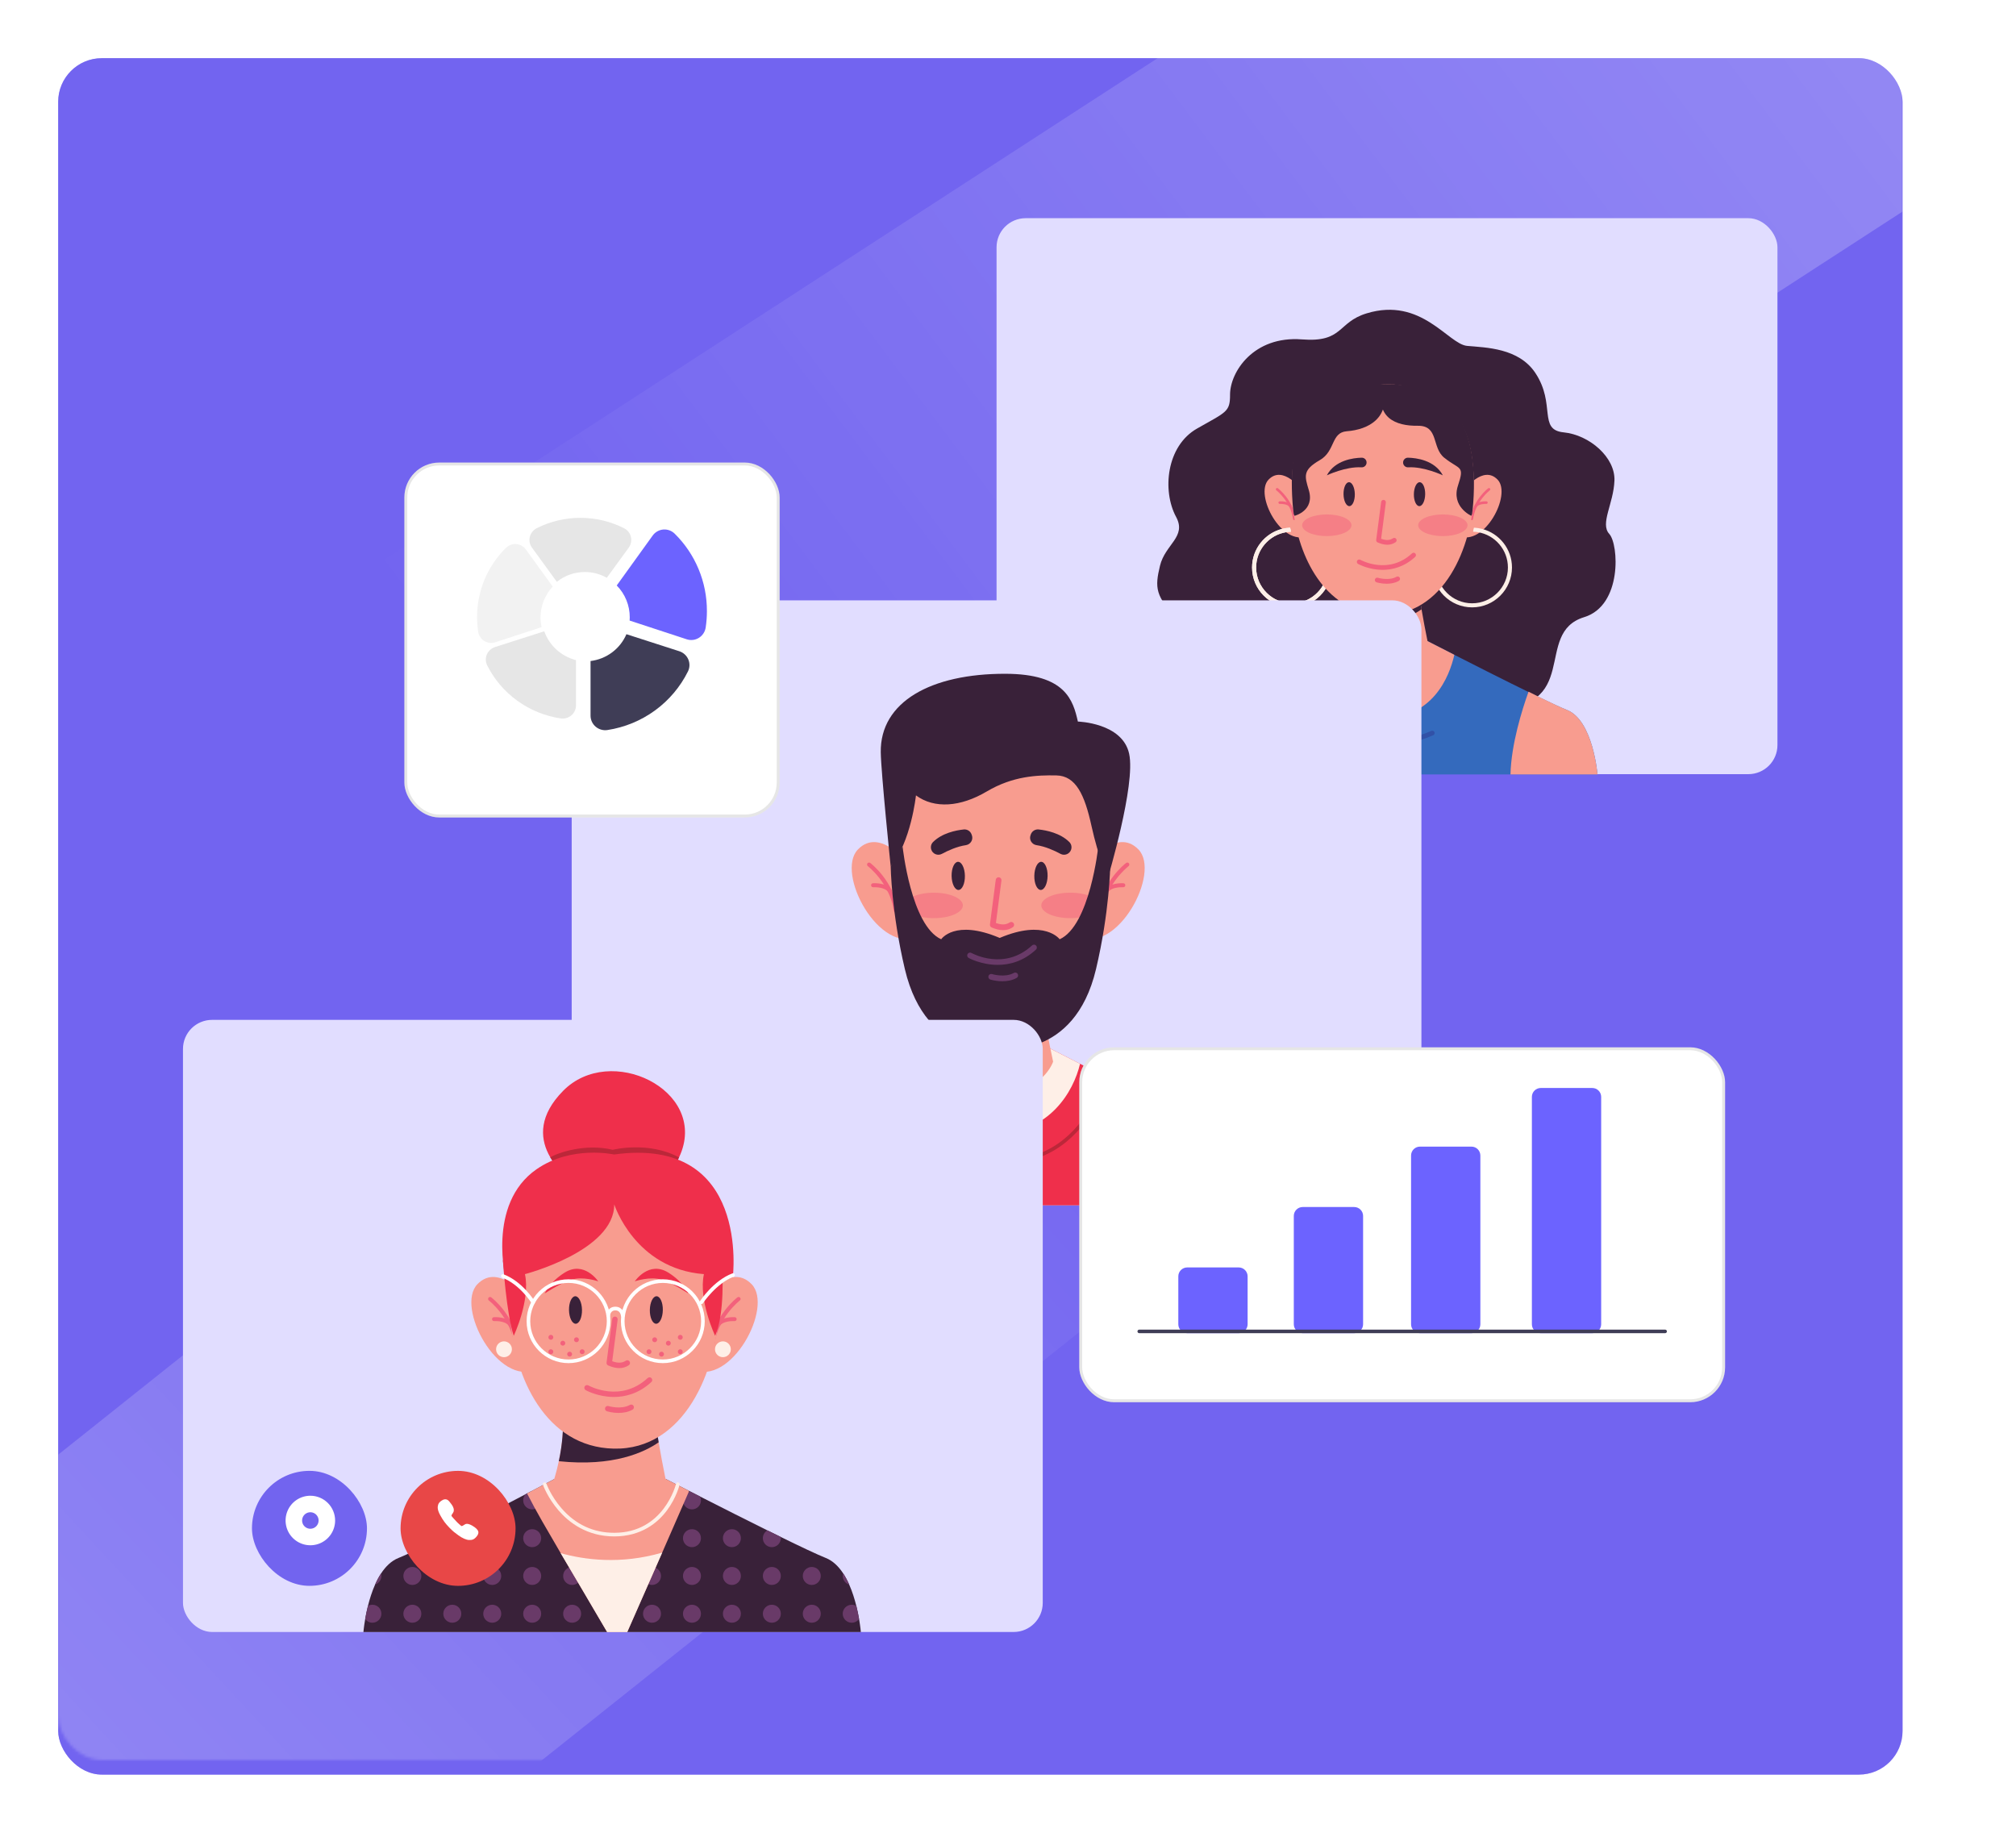 <svg width="693" height="630" viewBox="0 0 693 630" fill="none" xmlns="http://www.w3.org/2000/svg">
<g opacity="0.6" filter="url(#filter0_d_2_105)">
<rect x="20" y="15" width="634" height="590" rx="15" fill="#5746EC"/>
</g>
<g opacity="0.6" filter="url(#filter1_d_2_105)">
<rect x="20" y="15" width="634" height="590" rx="15" fill="#5746EC"/>
</g>
<mask id="mask0_2_105" style="mask-type:alpha" maskUnits="userSpaceOnUse" x="20" y="15" width="634" height="590">
<rect opacity="0.6" x="20" y="15" width="634" height="590" rx="15" fill="#5746EC"/>
</mask>
<g mask="url(#mask0_2_105)">
<rect width="187.236" height="807.416" rx="15" transform="matrix(-0.716 -0.698 0.782 -0.623 -10.875 762.125)" fill="url(#paint0_linear_2_105)"/>
<rect width="184.876" height="817.216" rx="15" transform="matrix(0.642 0.767 -0.839 0.544 636.516 -134.701)" fill="url(#paint1_linear_2_105)"/>
</g>
<rect x="342.565" y="75" width="268.435" height="191.108" rx="10" fill="#E1DDFF"/>
<path d="M442.385 245.766C442.385 245.766 416.389 250.992 415.292 229.102C414.816 219.628 413.539 221.109 405.254 213.121C396.969 205.132 396.969 201.877 398.745 194.48C400.52 187.084 407.98 184.542 404.293 177.706C399.437 168.703 400.926 153.315 411.479 147.316C421.681 141.516 422.83 141.594 422.83 135.647C422.83 127.881 430.895 115.365 447.532 116.665C461.843 117.783 459.62 110.82 469.763 107.718C488.653 101.94 497.809 118.303 504.317 118.895C510.827 119.486 522.09 119.596 527.807 128.247C534.897 138.976 528.633 147.732 537.51 148.619C546.386 149.508 555.262 157.2 554.966 165.189C554.67 173.177 549.936 179.982 553.191 183.533C556.445 187.084 557.706 208.111 544.574 212.135C526.626 217.635 544.574 244.205 511.565 243.712C481.897 243.27 442.385 245.766 442.385 245.766" fill="#392139"/>
<path d="M549.142 266.204H400.334C400.334 266.204 401.83 247.638 410.814 244.048C412.672 243.304 415.762 241.854 419.496 240.024C420.012 239.769 420.544 239.51 421.083 239.241L421.094 239.235C422.047 238.764 423.033 238.271 424.045 237.762C431.283 234.133 439.795 229.715 446.423 226.244C447.197 225.839 447.943 225.448 448.658 225.074C453.912 222.312 457.523 220.392 457.523 220.392L458.659 220.646C469.24 223.017 480.219 222.929 490.756 220.392C490.756 220.392 494.501 222.321 499.936 225.09L500.142 225.196C503.424 226.87 507.305 228.84 511.343 230.872C522.197 236.337 534.173 242.251 538.664 244.048C547.648 247.638 549.142 266.204 549.142 266.204" fill="#346ABD"/>
<path d="M476.21 256.295C472.517 256.295 469.31 255.762 466.743 255.097C460.342 253.436 456.526 250.68 456.368 250.563C456.004 250.298 455.926 249.79 456.191 249.426C456.457 249.064 456.965 248.985 457.327 249.251C457.386 249.293 461.118 251.969 467.222 253.539C472.853 254.988 481.727 255.765 492.015 251.239C492.426 251.058 492.907 251.244 493.087 251.656C493.268 252.067 493.082 252.548 492.672 252.728C486.602 255.397 480.999 256.295 476.21 256.295" fill="#3151A7"/>
<path d="M499.935 225.088C498.18 232.719 492.519 246.974 474.738 246.974C455.803 246.974 450.206 231.769 448.657 225.072C453.911 222.31 457.522 220.391 457.522 220.391L458.659 220.644C469.239 223.015 480.218 222.928 490.755 220.391C490.755 220.391 494.5 222.319 499.935 225.088Z" fill="#F89C8F"/>
<path d="M430.249 266.204H400.334C400.334 266.204 401.83 247.638 410.814 244.048C412.672 243.304 415.762 241.854 419.496 240.024C420.012 239.769 420.544 239.51 421.083 239.241L421.094 239.235C422.047 238.764 423.033 238.271 424.045 237.762C426.281 244.003 429.99 255.811 430.249 266.204Z" fill="#F89C8F"/>
<path d="M519.227 266.204H549.141C549.141 266.204 547.646 247.638 538.662 244.048C536.803 243.304 533.713 241.854 529.98 240.024C529.463 239.769 528.931 239.51 528.392 239.241L528.381 239.235C527.428 238.764 526.442 238.271 525.431 237.762C523.195 244.003 519.487 255.811 519.227 266.204Z" fill="#F89C8F"/>
<path d="M491.515 224.18C491.515 224.18 488.596 233.354 475.186 233.354C459.546 233.354 455.864 225.015 455.864 225.015C457.223 221.411 458.156 218.076 458.785 215.095H458.79C459.95 209.633 460.112 205.342 460.041 202.711L487.52 201.622C487.775 203.948 488.187 206.688 488.653 209.444C489.896 216.762 491.515 224.18 491.515 224.18" fill="#F89C8F"/>
<path d="M488.654 209.444C484.398 212.405 475.091 216.813 458.791 215.095C459.951 209.633 460.113 205.342 460.043 202.711L487.521 201.622C487.776 203.948 488.188 206.688 488.654 209.444" fill="#392139"/>
<path d="M503.346 168.438C503.346 168.438 509.784 159.677 514.791 164.863C519.797 170.048 510.141 188.109 501.379 184.175L503.346 168.438" fill="#F89C8F"/>
<path d="M500.686 183.999C496.579 185.995 493.74 190.208 493.74 195.071C493.74 201.855 499.259 207.378 506.044 207.378C512.828 207.378 518.347 201.855 518.347 195.071C518.347 188.978 513.895 183.909 508.075 182.939C507.521 182.845 506.957 182.792 506.385 182.775C506.424 182.295 506.527 181.836 506.678 181.386C507.628 181.429 508.553 181.571 509.441 181.801C515.36 183.315 519.744 188.688 519.744 195.071C519.744 202.627 513.599 208.775 506.044 208.775C498.488 208.775 492.342 202.627 492.342 195.071C492.342 189.34 495.88 184.419 500.888 182.379L500.686 183.999Z" fill="#FEEFE7"/>
<path d="M505.936 178.795L505.874 178.79C505.631 178.757 505.461 178.532 505.495 178.289C506.391 171.84 511.36 168.002 511.571 167.841C511.767 167.693 512.045 167.731 512.194 167.927C512.342 168.122 512.304 168.401 512.109 168.549C512.06 168.586 507.221 172.336 506.375 178.411C506.344 178.634 506.154 178.795 505.936 178.795" fill="#F3617C"/>
<path d="M507.285 174.422L507.036 174.345C506.832 174.208 506.778 173.931 506.916 173.728C507.978 172.159 510.852 172.321 510.975 172.327C511.22 172.343 511.406 172.554 511.39 172.799C511.376 173.044 511.161 173.232 510.92 173.216C510.228 173.175 508.298 173.274 507.653 174.227C507.567 174.352 507.427 174.422 507.285 174.422" fill="#F3617C"/>
<path d="M447.512 168.438C447.512 168.438 441.075 159.677 436.068 164.863C431.061 170.048 440.717 188.109 449.479 184.175L447.512 168.438Z" fill="#F89C8F"/>
<path d="M449.256 182.379C454.264 184.419 457.801 189.34 457.801 195.071C457.801 202.627 451.656 208.775 444.1 208.775C436.543 208.775 430.399 202.627 430.399 195.071C430.399 188.688 434.783 183.315 440.702 181.801C441.591 181.571 442.515 181.429 443.465 181.386C443.617 181.836 443.72 182.295 443.759 182.775C443.188 182.792 442.622 182.845 442.068 182.939C436.248 183.909 431.797 188.978 431.797 195.071C431.797 201.855 437.315 207.378 444.1 207.378C450.885 207.378 456.405 201.855 456.405 195.071C456.405 190.208 453.565 185.995 449.458 183.999L449.256 182.379" fill="#FEEFE7"/>
<path d="M449.256 182.379C454.264 184.419 457.801 189.34 457.801 195.071C457.801 202.627 451.656 208.775 444.1 208.775C436.543 208.775 430.399 202.627 430.399 195.071C430.399 188.688 434.783 183.315 440.702 181.801C441.591 181.571 442.515 181.429 443.465 181.386C443.617 181.836 443.72 182.295 443.759 182.775C443.188 182.792 442.622 182.845 442.068 182.939C436.248 183.909 431.797 188.978 431.797 195.071C431.797 201.855 437.315 207.378 444.1 207.378C450.885 207.378 456.405 201.855 456.405 195.071C456.405 190.208 453.565 185.995 449.458 183.999L449.256 182.379" fill="#FEEFE7"/>
<path d="M444.924 178.795L444.986 178.79C445.228 178.757 445.399 178.532 445.364 178.289C444.468 171.84 439.5 168.002 439.288 167.841C439.092 167.693 438.814 167.731 438.666 167.927C438.517 168.122 438.555 168.401 438.75 168.549C438.799 168.586 443.64 172.336 444.484 178.411C444.515 178.634 444.706 178.795 444.924 178.795" fill="#F3617C"/>
<path d="M443.576 174.422L443.824 174.345C444.028 174.208 444.082 173.931 443.944 173.728C442.884 172.159 440.008 172.321 439.886 172.327C439.641 172.343 439.455 172.554 439.47 172.799C439.485 173.044 439.699 173.232 439.94 173.216C440.632 173.175 442.563 173.274 443.207 174.227C443.294 174.352 443.434 174.422 443.576 174.422" fill="#F3617C"/>
<path d="M506.609 169.865C506.145 187.696 496.463 211.836 475.184 211.334C456.354 210.893 447.003 193.025 444.726 176.724C444.537 175.35 444.394 173.984 444.302 172.642C442.488 146.364 452.939 132.914 475.381 132.18C476.641 132.137 477.941 132.137 479.279 132.176C480.436 132.21 486.054 133.132 487.128 133.484C502.644 138.57 507.095 151.111 506.609 169.865Z" fill="#F89C8F"/>
<path d="M456.093 184.277C451.411 184.277 447.615 182.61 447.615 180.553C447.615 178.498 451.411 176.831 456.093 176.831C460.776 176.831 464.571 178.498 464.571 180.553C464.571 182.61 460.776 184.277 456.093 184.277Z" fill="#F57F86"/>
<path d="M495.983 184.277C491.301 184.277 487.505 182.61 487.505 180.553C487.505 178.498 491.301 176.831 495.983 176.831C500.667 176.831 504.463 178.498 504.463 180.553C504.463 182.61 500.667 184.277 495.983 184.277Z" fill="#F57F86"/>
<path d="M462.969 148.237C457.452 148.656 459.111 155.046 453.679 158.17C447.718 161.601 448.454 163.654 449.898 168.461C452.043 175.603 444.992 177.301 444.992 177.301C444.902 177.115 444.813 176.922 444.726 176.726C444.537 175.351 444.394 173.985 444.301 172.643C442.488 146.365 450.885 131.052 475.381 132.181C478.419 143.687 470.348 147.677 462.969 148.237" fill="#392139"/>
<path d="M487.331 146.351C494.664 146.235 492.102 153.826 496.434 157.319C501.787 161.637 503.543 159.801 501.192 166.876C498.759 174.192 505.752 177.301 505.752 177.301C505.842 177.115 505.931 176.922 506.017 176.726C506.207 175.351 506.35 173.985 506.443 172.643C508.256 146.365 499.368 131.121 475.362 132.181C472.325 143.687 479.928 146.468 487.331 146.351" fill="#392139"/>
<path d="M468.073 157.33C465.195 157.396 458.922 158.164 456.099 163.39C456.099 163.39 462.582 160.309 468.008 160.639C469.045 160.702 469.883 159.805 469.749 158.776C469.641 157.936 468.919 157.31 468.073 157.33" fill="#392139"/>
<path d="M484.003 157.33C486.88 157.396 493.155 158.164 495.977 163.39C495.977 163.39 489.494 160.309 484.068 160.639C483.031 160.702 482.194 159.805 482.326 158.776C482.434 157.936 483.157 157.31 484.003 157.33" fill="#392139"/>
<path d="M476.884 187.247C475.875 187.247 474.77 186.982 473.553 186.455C473.22 186.31 473.022 185.963 473.07 185.603L474.772 172.54C474.828 172.094 475.234 171.781 475.682 171.838C476.129 171.895 476.442 172.304 476.385 172.749L474.764 185.19C476.45 185.811 477.751 185.758 478.826 185.034C479.198 184.783 479.704 184.881 479.955 185.253C480.206 185.626 480.108 186.132 479.735 186.383C478.881 186.959 477.936 187.247 476.884 187.247" fill="#F3617C"/>
<path d="M475.269 195.881C474.553 195.881 473.88 195.837 473.258 195.766C469.54 195.338 466.942 193.905 466.832 193.844C466.441 193.625 466.3 193.129 466.519 192.737C466.737 192.345 467.232 192.204 467.625 192.422C468.017 192.64 477.32 197.665 485.375 190.215C485.704 189.909 486.219 189.93 486.524 190.26C486.829 190.589 486.81 191.104 486.48 191.409C482.649 194.953 478.531 195.881 475.269 195.881Z" fill="#F3617C"/>
<path d="M476.688 200.654C474.795 200.654 473.279 200.192 473.172 200.159C472.743 200.025 472.505 199.569 472.639 199.14C472.772 198.711 473.228 198.473 473.656 198.606C473.702 198.619 477.425 199.742 480.047 198.259C480.437 198.037 480.933 198.175 481.154 198.567C481.375 198.957 481.238 199.454 480.847 199.675C479.514 200.429 478.01 200.654 476.688 200.654" fill="#F3617C"/>
<path d="M465.72 169.831C465.76 172.103 464.923 173.959 463.85 173.977C462.777 173.996 461.876 172.17 461.836 169.899C461.797 167.628 462.634 165.771 463.706 165.753C464.78 165.734 465.681 167.561 465.72 169.831Z" fill="#392139"/>
<path d="M486.019 169.831C485.979 172.103 486.817 173.959 487.888 173.977C488.962 173.996 489.863 172.17 489.904 169.899C489.943 167.628 489.104 165.771 488.033 165.753C486.96 165.734 486.059 167.561 486.019 169.831" fill="#392139"/>
<g filter="url(#filter2_d_2_105)">
<rect x="410.499" y="213.082" width="35.902" height="35.902" rx="17.951" fill="#E84747"/>
</g>
<path d="M434.221 233.899C433.695 233.358 432.197 232.344 431.215 232.344C430.988 232.344 430.79 232.394 430.627 232.499C430.147 232.806 429.765 233.044 429.581 233.044C429.48 233.044 429.371 232.954 429.133 232.748L429.094 232.712C428.433 232.138 428.293 231.99 428.036 231.723L427.971 231.655C427.924 231.608 427.885 231.564 427.845 231.525C427.621 231.294 427.459 231.128 426.885 230.478L426.86 230.449C426.586 230.139 426.405 229.937 426.394 229.789C426.384 229.644 426.51 229.41 426.831 228.973C427.221 228.446 427.235 227.797 426.878 227.042C426.593 226.447 426.127 225.877 425.716 225.375L425.68 225.332C425.326 224.898 424.915 224.682 424.457 224.682C423.948 224.682 423.526 224.956 423.302 225.101C423.284 225.111 423.266 225.126 423.248 225.137C422.746 225.454 422.382 225.891 422.245 226.335C422.039 227.003 421.902 227.869 422.887 229.67C423.739 231.229 424.511 232.275 425.738 233.535C426.892 234.719 427.405 235.101 428.552 235.931C429.83 236.855 431.057 237.386 431.916 237.386C432.713 237.386 433.341 237.386 434.236 236.307C435.174 235.173 434.784 234.48 434.221 233.899Z" fill="white"/>
<g filter="url(#filter3_d_2_105)">
<rect x="364.104" y="213.083" width="35.902" height="35.902" rx="17.951" fill="#7264EF"/>
</g>
<path d="M382.332 228.733C381.822 228.733 381.323 228.885 380.9 229.168C380.476 229.451 380.145 229.854 379.95 230.325C379.755 230.796 379.704 231.314 379.804 231.814C379.903 232.314 380.149 232.773 380.509 233.134C380.869 233.494 381.329 233.74 381.829 233.839C382.329 233.938 382.847 233.887 383.318 233.692C383.789 233.497 384.192 233.167 384.475 232.743C384.758 232.319 384.909 231.821 384.909 231.311C384.911 230.972 384.845 230.636 384.716 230.323C384.587 230.009 384.397 229.725 384.158 229.485C383.918 229.245 383.633 229.055 383.32 228.926C383.006 228.797 382.671 228.732 382.332 228.733Z" fill="#7264EF"/>
<path d="M382.331 223.578C380.802 223.578 379.307 224.032 378.035 224.881C376.764 225.731 375.773 226.939 375.187 228.352C374.602 229.765 374.449 231.319 374.747 232.819C375.046 234.319 375.782 235.697 376.864 236.779C377.945 237.86 379.323 238.597 380.823 238.895C382.323 239.193 383.878 239.04 385.291 238.455C386.704 237.87 387.911 236.879 388.761 235.607C389.611 234.335 390.064 232.84 390.064 231.311C390.062 229.261 389.247 227.295 387.797 225.845C386.347 224.396 384.382 223.58 382.331 223.578V223.578ZM382.331 233.888C381.822 233.888 381.323 233.737 380.899 233.454C380.476 233.171 380.145 232.768 379.95 232.297C379.755 231.826 379.704 231.308 379.803 230.808C379.903 230.308 380.148 229.849 380.509 229.488C380.869 229.128 381.329 228.882 381.829 228.783C382.329 228.683 382.847 228.734 383.318 228.929C383.789 229.125 384.191 229.455 384.475 229.879C384.758 230.303 384.909 230.801 384.909 231.311C384.909 231.994 384.637 232.65 384.154 233.133C383.671 233.617 383.015 233.888 382.331 233.888Z" fill="white"/>
<rect x="196.517" y="206.361" width="292.097" height="207.954" rx="10" fill="#E1DDFF"/>
<path d="M429.756 414.331H254.815C254.815 414.331 256.575 392.508 267.135 388.281C271.404 386.575 281.184 381.708 291.331 376.512C295.099 374.584 298.914 372.61 302.516 370.736C302.896 370.538 303.274 370.341 303.648 370.146C306.599 368.607 309.388 367.15 311.856 365.852C317.29 363 321.18 360.934 321.92 360.542L322.046 360.474L323.382 360.775C325.057 361.151 326.736 361.471 328.419 361.736C330.086 362.008 331.757 362.225 333.43 362.387C342.664 363.296 352.008 362.661 361.074 360.484L361.118 360.474C361.118 360.474 365.228 362.591 371.264 365.666C373.774 366.949 376.619 368.399 379.641 369.929C380.024 370.121 380.406 370.315 380.793 370.509C382.272 371.255 383.785 372.02 385.319 372.791C386.951 373.614 388.607 374.449 390.263 375.275C401.541 380.92 412.835 386.438 417.439 388.281C427.996 392.508 429.756 414.331 429.756 414.331" fill="#EF2F4B"/>
<path d="M380.791 370.51C380.192 372.259 379.503 374.05 378.71 375.834C375.576 382.881 371.466 388.503 366.491 392.541C360.256 397.601 352.657 400.169 343.899 400.169C325.606 400.169 314.315 389.449 308.065 380.46C305.727 377.1 303.904 373.721 302.514 370.737C302.894 370.539 303.273 370.342 303.646 370.147C305.013 373.093 306.818 376.437 309.132 379.765C317.971 392.458 329.671 398.893 343.899 398.893C359.272 398.893 370.591 390.959 377.544 375.318C378.347 373.51 379.042 371.7 379.64 369.93C380.022 370.122 380.405 370.316 380.791 370.51" fill="#BC2739"/>
<path d="M371.264 365.667C369.062 375.148 360.717 389.57 342.285 389.57C322.052 389.57 314.45 373.198 311.856 365.853C317.29 363.001 321.18 360.935 321.92 360.542L322.046 360.475L323.382 360.776C325.057 361.152 326.736 361.472 328.419 361.737C330.085 362.009 331.757 362.226 333.43 362.387C342.664 363.297 352.008 362.662 361.074 360.485L361.118 360.475C361.118 360.475 365.228 362.592 371.264 365.667" fill="#FEEFE7"/>
<path d="M362.006 364.93C362.006 364.93 358.575 375.715 342.811 375.715C324.424 375.715 320.095 365.911 320.095 365.911C321.692 361.676 322.79 357.754 323.532 354.249H323.535C324.899 347.828 325.089 342.784 325.007 339.69L357.312 338.411C357.61 341.146 358.096 344.366 358.644 347.607C360.105 356.211 362.006 364.93 362.006 364.93" fill="#F89C8F"/>
<path d="M358.644 347.607C353.64 351.088 342.698 356.268 323.535 354.249C324.899 347.827 325.089 342.783 325.008 339.69L357.312 338.411C357.61 341.146 358.096 344.366 358.644 347.607Z" fill="#392139"/>
<path d="M312.675 297.563C312.675 297.563 302.679 283.956 294.902 292.008C287.126 300.062 302.121 328.111 315.73 322.001L312.675 297.563Z" fill="#F89C8F"/>
<path d="M307.909 313.644C307.57 313.644 307.274 313.392 307.225 313.048C305.911 303.593 298.397 297.79 298.32 297.732C298.017 297.502 297.957 297.069 298.189 296.764C298.418 296.461 298.852 296.402 299.155 296.633C299.483 296.881 307.201 302.844 308.594 312.858C308.646 313.235 308.383 313.585 308.004 313.637L307.909 313.644" fill="#F3617C"/>
<path d="M305.813 306.853C305.592 306.853 305.374 306.746 305.241 306.549C304.238 305.064 301.236 304.914 300.168 304.98C299.785 305.007 299.46 304.715 299.436 304.334C299.412 303.952 299.702 303.625 300.082 303.602C300.272 303.589 304.738 303.34 306.384 305.775C306.598 306.091 306.516 306.52 306.2 306.733C306.082 306.814 305.947 306.853 305.813 306.853" fill="#F3617C"/>
<path d="M373.58 297.563C373.58 297.563 383.578 283.956 391.353 292.008C399.13 300.062 384.134 328.111 370.525 322.001L373.58 297.563Z" fill="#F89C8F"/>
<path d="M378.348 313.644L378.252 313.637C377.874 313.585 377.611 313.235 377.663 312.857C379.054 302.844 386.772 296.881 387.1 296.633C387.404 296.402 387.837 296.461 388.067 296.764C388.297 297.069 388.24 297.502 387.935 297.732C387.86 297.79 380.342 303.614 379.031 313.048C378.983 313.392 378.685 313.644 378.348 313.644" fill="#F3617C"/>
<path d="M380.441 306.853C380.308 306.853 380.173 306.814 380.056 306.733C379.739 306.52 379.657 306.091 379.871 305.775C381.517 303.34 385.984 303.59 386.172 303.602C386.554 303.625 386.842 303.952 386.819 304.332C386.796 304.714 386.463 305.006 386.088 304.98C385.014 304.915 382.014 305.071 381.015 306.549C380.881 306.746 380.663 306.853 380.441 306.853Z" fill="#F3617C"/>
<path d="M349.512 255.365C321.02 255.351 303.324 270.116 306.505 304.008C308.404 324.236 318.809 349.263 342.811 349.829C367.824 350.417 377.862 323.18 381.435 302.515C384.703 283.602 375.084 262.638 356.845 256.658C355.581 256.245 351.113 255.366 349.512 255.365" fill="#F89C8F"/>
<path d="M306.174 297.823C306.174 297.823 302.86 265.697 302.762 258.575C302.526 241.263 319.995 231.55 345.634 231.605C366.311 231.649 368.858 240.704 370.525 248.032C370.525 248.032 385.812 248.423 388.142 259.083C390.475 269.741 380.772 301.929 380.772 301.929C380.772 301.929 377.519 294.52 375.188 283.86C372.856 273.202 369.822 266.678 363.161 266.544C356.499 266.411 348.171 266.743 339.177 272.073C330.183 277.403 321.191 278.069 314.861 273.406C314.861 273.406 313.17 289.495 306.174 297.823" fill="#392139"/>
<path d="M321.018 315.605C315.513 315.605 311.051 313.645 311.051 311.228C311.051 308.81 315.513 306.852 321.018 306.852C326.523 306.852 330.986 308.81 330.986 311.228C330.986 313.645 326.523 315.605 321.018 315.605Z" fill="#F57F86"/>
<path d="M367.914 315.605C362.41 315.605 357.947 313.645 357.947 311.228C357.947 308.81 362.41 306.852 367.914 306.852C373.42 306.852 377.883 308.81 377.883 311.228C377.883 313.645 373.42 315.605 367.914 315.605Z" fill="#F57F86"/>
<path d="M381.628 297.823C381.628 297.823 381.411 313.463 376.753 333.138C369.281 364.675 343.652 360.473 343.652 360.473C343.652 360.473 318.52 364.675 311.048 333.138C306.391 313.463 306.174 297.823 306.174 297.823L310.267 290.986C310.267 290.986 313.136 318.158 323.535 322.864C323.535 322.864 328.157 315.834 343.652 322.405C359.144 315.834 364.266 322.864 364.266 322.864C374.666 318.158 377.537 290.986 377.537 290.986L381.628 297.823" fill="#392139"/>
<path d="M344.806 319.733C343.616 319.733 342.313 319.421 340.878 318.799C340.477 318.625 340.237 318.204 340.293 317.768L342.293 302.409C342.364 301.87 342.861 301.49 343.399 301.559C343.937 301.63 344.319 302.125 344.249 302.663L342.346 317.265C344.308 317.984 345.822 317.921 347.073 317.078C347.524 316.773 348.136 316.893 348.441 317.344C348.746 317.796 348.626 318.408 348.174 318.713C347.166 319.393 346.049 319.733 344.806 319.733" fill="#F3617C"/>
<path d="M342.978 331.664C337.333 331.664 333.048 329.332 332.976 329.291C332.501 329.026 332.33 328.425 332.596 327.949C332.861 327.474 333.462 327.305 333.938 327.571C334.414 327.835 345.325 333.714 354.77 324.977C355.168 324.607 355.791 324.632 356.161 325.032C356.531 325.431 356.506 326.055 356.106 326.424C351.727 330.477 347.007 331.664 342.978 331.664" fill="#693A68"/>
<path d="M344.578 337.299C342.348 337.299 340.561 336.755 340.437 336.716C339.916 336.554 339.628 336.002 339.79 335.482C339.951 334.963 340.503 334.674 341.022 334.834C341.065 334.848 345.437 336.168 348.512 334.428C348.985 334.162 349.586 334.328 349.854 334.801C350.122 335.276 349.955 335.877 349.482 336.145C347.91 337.033 346.135 337.299 344.578 337.299" fill="#693A68"/>
<path d="M323.767 293.507C325.889 292.366 328.986 290.959 331.998 290.518C333.617 290.282 334.634 288.655 334.082 287.116L333.97 286.805C333.572 285.692 332.467 284.995 331.292 285.119C328.605 285.404 323.843 286.346 320.736 289.442C320.064 290.113 319.829 291.109 320.115 292.015C320.597 293.546 322.353 294.266 323.767 293.507Z" fill="#392139"/>
<path d="M364.554 293.507C362.432 292.366 359.336 290.959 356.322 290.518C354.705 290.282 353.687 288.655 354.239 287.116L354.349 286.805C354.748 285.692 355.852 284.995 357.028 285.119C359.715 285.404 364.478 286.346 367.584 289.442C368.258 290.113 368.491 291.109 368.207 292.015C367.723 293.546 365.969 294.266 364.554 293.507" fill="#392139"/>
<path d="M331.684 301.037C331.729 303.707 330.745 305.89 329.484 305.911C328.223 305.933 327.163 303.786 327.117 301.117C327.07 298.446 328.055 296.264 329.316 296.241C330.577 296.221 331.636 298.367 331.684 301.037Z" fill="#392139"/>
<path d="M355.547 301.037C355.5 303.707 356.484 305.89 357.745 305.911C359.006 305.933 360.066 303.786 360.113 301.117C360.159 298.446 359.175 296.264 357.913 296.241C356.652 296.221 355.593 298.367 355.547 301.037Z" fill="#392139"/>
<g filter="url(#filter4_d_2_105)">
<rect x="270.444" y="356.618" width="39.066" height="39.066" rx="19.533" fill="#E84747"/>
</g>
<path d="M296.257 379.269C295.684 378.68 294.055 377.576 292.987 377.576C292.739 377.576 292.523 377.631 292.347 377.745C291.824 378.079 291.408 378.338 291.208 378.338C291.098 378.338 290.98 378.24 290.721 378.016L290.678 377.977C289.959 377.353 289.806 377.192 289.527 376.901L289.457 376.826C289.405 376.775 289.362 376.728 289.319 376.685C289.076 376.434 288.899 376.253 288.275 375.546L288.247 375.515C287.949 375.177 287.752 374.957 287.741 374.796C287.729 374.639 287.866 374.384 288.216 373.908C288.64 373.335 288.655 372.628 288.267 371.807C287.957 371.159 287.45 370.539 287.002 369.993L286.963 369.946C286.578 369.475 286.131 369.239 285.632 369.239C285.078 369.239 284.619 369.538 284.375 369.695C284.356 369.706 284.336 369.722 284.317 369.734C283.771 370.08 283.374 370.555 283.225 371.038C283.001 371.764 282.852 372.707 283.924 374.666C284.851 376.363 285.691 377.502 287.026 378.872C288.282 380.16 288.84 380.577 290.089 381.48C291.479 382.485 292.814 383.063 293.748 383.063C294.616 383.063 295.299 383.063 296.273 381.888C297.294 380.655 296.87 379.901 296.257 379.269Z" fill="white"/>
<g filter="url(#filter5_d_2_105)">
<rect x="219.958" y="356.618" width="39.066" height="39.066" rx="19.533" fill="#7264EF"/>
</g>
<path d="M239.791 373.647C239.236 373.647 238.694 373.811 238.232 374.119C237.771 374.427 237.412 374.866 237.199 375.378C236.987 375.891 236.932 376.454 237.04 376.999C237.148 377.543 237.415 378.042 237.807 378.435C238.2 378.827 238.699 379.094 239.244 379.202C239.788 379.31 240.352 379.255 240.864 379.043C241.377 378.83 241.815 378.471 242.123 378.01C242.431 377.548 242.596 377.006 242.596 376.451C242.597 376.083 242.526 375.717 242.385 375.376C242.245 375.035 242.038 374.725 241.778 374.464C241.517 374.204 241.207 373.997 240.866 373.857C240.525 373.716 240.16 373.645 239.791 373.647Z" fill="#7264EF"/>
<path d="M239.791 368.037C238.127 368.037 236.5 368.531 235.116 369.455C233.732 370.38 232.654 371.694 232.017 373.231C231.38 374.769 231.214 376.461 231.538 378.093C231.863 379.725 232.664 381.225 233.841 382.401C235.018 383.578 236.517 384.379 238.149 384.704C239.782 385.029 241.473 384.862 243.011 384.225C244.548 383.588 245.863 382.51 246.787 381.126C247.712 379.742 248.205 378.116 248.205 376.451C248.203 374.221 247.315 372.082 245.738 370.504C244.161 368.927 242.022 368.04 239.791 368.037V368.037ZM239.791 379.256C239.236 379.256 238.694 379.092 238.233 378.784C237.771 378.475 237.412 378.037 237.2 377.525C236.987 377.012 236.932 376.448 237.04 375.904C237.148 375.36 237.415 374.86 237.808 374.468C238.2 374.076 238.7 373.809 239.244 373.701C239.788 373.592 240.352 373.648 240.864 373.86C241.377 374.072 241.815 374.432 242.123 374.893C242.431 375.354 242.596 375.897 242.596 376.451C242.596 377.195 242.3 377.909 241.774 378.435C241.248 378.961 240.535 379.256 239.791 379.256Z" fill="white"/>
<rect x="62.898" y="350.57" width="295.545" height="210.409" rx="10" fill="#E1DDFF"/>
<path d="M295.918 561H124.926C124.926 561 125.071 559.199 125.53 556.539C125.761 555.211 126.069 553.667 126.477 552.025C127.068 549.656 127.867 547.082 128.94 544.672C129.534 543.334 130.212 542.043 130.989 540.86C132.559 538.463 134.521 536.519 136.967 535.54C139.103 534.686 142.654 533.019 146.943 530.916C147.537 530.624 148.148 530.325 148.768 530.017L148.78 530.011C149.959 529.426 151.179 528.815 152.435 528.186C153.87 527.467 155.347 526.719 156.847 525.958C163.985 522.333 171.656 518.345 177.885 515.083C178.867 514.569 179.812 514.071 180.714 513.596H180.717C181.311 513.284 181.883 512.983 182.438 512.693L182.444 512.691C187.38 510.09 190.639 508.359 190.639 508.359L191.946 508.652C204.103 511.374 216.719 511.274 228.827 508.359C228.827 508.359 232.198 510.096 237.308 512.703C238.043 513.079 238.814 513.471 239.614 513.879C239.954 514.052 240.298 514.225 240.647 514.402L240.651 514.406C244.189 516.209 248.26 518.274 252.483 520.399C256.223 522.285 260.08 524.215 263.786 526.049C265.353 526.826 266.89 527.583 268.384 528.312C275.133 531.619 280.92 534.355 283.877 535.54C286.305 536.513 288.257 538.436 289.823 540.808C290.613 542.006 291.308 543.32 291.911 544.686C292.986 547.102 293.783 549.681 294.373 552.054C294.775 553.663 295.078 555.178 295.304 556.488C295.77 559.176 295.918 561 295.918 561" fill="#392139"/>
<path d="M186.033 515.743C186.033 517.45 184.649 518.834 182.941 518.834C181.233 518.834 179.849 517.45 179.849 515.743C179.849 514.908 180.18 514.15 180.715 513.594H180.719C181.313 513.283 181.884 512.981 182.44 512.692L182.446 512.69C182.607 512.663 182.774 512.651 182.941 512.651C184.649 512.651 186.033 514.034 186.033 515.743" fill="#693A68"/>
<path d="M199.762 515.743C199.762 517.45 198.378 518.834 196.671 518.834C194.963 518.834 193.579 517.45 193.579 515.743C193.579 514.036 194.963 512.652 196.671 512.652C198.378 512.652 199.762 514.036 199.762 515.743Z" fill="#693A68"/>
<path d="M213.492 515.743C213.492 517.45 212.108 518.834 210.4 518.834C208.693 518.834 207.309 517.45 207.309 515.743C207.309 514.036 208.693 512.652 210.4 512.652C212.108 512.652 213.492 514.036 213.492 515.743Z" fill="#693A68"/>
<path d="M227.221 515.743C227.221 517.45 225.837 518.834 224.13 518.834C222.422 518.834 221.038 517.45 221.038 515.743C221.038 514.036 222.422 512.652 224.13 512.652C225.837 512.652 227.221 514.036 227.221 515.743Z" fill="#693A68"/>
<path d="M240.954 515.743C240.954 517.45 239.571 518.834 237.862 518.834C236.153 518.834 234.77 517.45 234.77 515.743C234.77 514.224 235.864 512.959 237.31 512.702C238.045 513.077 238.815 513.47 239.615 513.877C239.956 514.051 240.3 514.224 240.649 514.401L240.652 514.405C240.846 514.808 240.954 515.264 240.954 515.743" fill="#693A68"/>
<path d="M158.57 528.729C158.57 530.437 157.183 531.82 155.478 531.82C153.77 531.82 152.386 530.437 152.386 528.729C152.386 528.543 152.402 528.362 152.434 528.185C153.87 527.466 155.347 526.718 156.846 525.957C157.867 526.465 158.57 527.515 158.57 528.729" fill="#693A68"/>
<path d="M172.301 528.73C172.301 530.437 170.916 531.82 169.209 531.82C167.502 531.82 166.118 530.437 166.118 528.73C166.118 527.022 167.502 525.638 169.209 525.638C170.916 525.638 172.301 527.022 172.301 528.73Z" fill="#693A68"/>
<path d="M186.032 528.73C186.032 530.437 184.648 531.82 182.94 531.82C181.234 531.82 179.849 530.437 179.849 528.73C179.849 527.022 181.234 525.638 182.94 525.638C184.648 525.638 186.032 527.022 186.032 528.73Z" fill="#693A68"/>
<path d="M199.762 528.73C199.762 530.437 198.378 531.82 196.671 531.82C194.963 531.82 193.579 530.437 193.579 528.73C193.579 527.022 194.963 525.638 196.671 525.638C198.378 525.638 199.762 527.022 199.762 528.73Z" fill="#693A68"/>
<path d="M213.492 528.73C213.492 530.437 212.108 531.82 210.4 531.82C208.693 531.82 207.309 530.437 207.309 528.73C207.309 527.022 208.693 525.638 210.4 525.638C212.108 525.638 213.492 527.022 213.492 528.73Z" fill="#693A68"/>
<path d="M227.221 528.73C227.221 530.437 225.837 531.82 224.13 531.82C222.422 531.82 221.038 530.437 221.038 528.73C221.038 527.022 222.422 525.638 224.13 525.638C225.837 525.638 227.221 527.022 227.221 528.73Z" fill="#693A68"/>
<path d="M240.953 528.73C240.953 530.437 239.569 531.82 237.862 531.82C236.155 531.82 234.77 530.437 234.77 528.73C234.77 527.022 236.155 525.638 237.862 525.638C239.569 525.638 240.953 527.022 240.953 528.73Z" fill="#693A68"/>
<path d="M254.684 528.73C254.684 530.437 253.299 531.82 251.592 531.82C249.884 531.82 248.501 530.437 248.501 528.73C248.501 527.022 249.884 525.638 251.592 525.638C253.299 525.638 254.684 527.022 254.684 528.73Z" fill="#693A68"/>
<path d="M268.414 528.729C268.414 530.437 267.029 531.82 265.322 531.82C263.613 531.82 262.23 530.437 262.23 528.729C262.23 527.582 262.855 526.58 263.786 526.048C265.354 526.825 266.891 527.582 268.385 528.311C268.404 528.448 268.414 528.587 268.414 528.729" fill="#693A68"/>
<path d="M131.107 541.715C131.107 543.102 130.195 544.274 128.94 544.669C129.534 543.331 130.211 542.04 130.988 540.857C131.065 541.131 131.107 541.417 131.107 541.715" fill="#693A68"/>
<path d="M144.84 541.718C144.84 543.424 143.456 544.809 141.748 544.809C140.041 544.809 138.657 543.424 138.657 541.718C138.657 540.011 140.041 538.626 141.748 538.626C143.456 538.626 144.84 540.011 144.84 541.718Z" fill="#693A68"/>
<path d="M158.569 541.718C158.569 543.424 157.185 544.809 155.478 544.809C153.77 544.809 152.386 543.424 152.386 541.718C152.386 540.011 153.77 538.626 155.478 538.626C157.185 538.626 158.569 540.011 158.569 541.718Z" fill="#693A68"/>
<path d="M172.301 541.718C172.301 543.424 170.916 544.809 169.209 544.809C167.502 544.809 166.118 543.424 166.118 541.718C166.118 540.011 167.502 538.626 169.209 538.626C170.916 538.626 172.301 540.011 172.301 541.718Z" fill="#693A68"/>
<path d="M186.032 541.718C186.032 543.424 184.648 544.809 182.94 544.809C181.234 544.809 179.849 543.424 179.849 541.718C179.849 540.011 181.234 538.626 182.94 538.626C184.648 538.626 186.032 540.011 186.032 541.718Z" fill="#693A68"/>
<path d="M199.762 541.718C199.762 543.424 198.378 544.809 196.671 544.809C194.963 544.809 193.579 543.424 193.579 541.718C193.579 540.011 194.963 538.626 196.671 538.626C198.378 538.626 199.762 540.011 199.762 541.718Z" fill="#693A68"/>
<path d="M213.492 541.718C213.492 543.424 212.108 544.809 210.4 544.809C208.693 544.809 207.309 543.424 207.309 541.718C207.309 540.011 208.693 538.626 210.4 538.626C212.108 538.626 213.492 540.011 213.492 541.718Z" fill="#693A68"/>
<path d="M227.221 541.718C227.221 543.424 225.837 544.809 224.13 544.809C222.422 544.809 221.038 543.424 221.038 541.718C221.038 540.011 222.422 538.626 224.13 538.626C225.837 538.626 227.221 540.011 227.221 541.718Z" fill="#693A68"/>
<path d="M240.953 541.718C240.953 543.424 239.569 544.809 237.862 544.809C236.155 544.809 234.77 543.424 234.77 541.718C234.77 540.011 236.155 538.626 237.862 538.626C239.569 538.626 240.953 540.011 240.953 541.718Z" fill="#693A68"/>
<path d="M254.684 541.718C254.684 543.424 253.299 544.809 251.592 544.809C249.884 544.809 248.501 543.424 248.501 541.718C248.501 540.011 249.884 538.626 251.592 538.626C253.299 538.626 254.684 540.011 254.684 541.718Z" fill="#693A68"/>
<path d="M268.413 541.718C268.413 543.424 267.029 544.809 265.322 544.809C263.614 544.809 262.23 543.424 262.23 541.718C262.23 540.011 263.614 538.626 265.322 538.626C267.029 538.626 268.413 540.011 268.413 541.718Z" fill="#693A68"/>
<path d="M282.143 541.718C282.143 543.424 280.759 544.809 279.052 544.809C277.344 544.809 275.96 543.424 275.96 541.718C275.96 540.011 277.344 538.626 279.052 538.626C280.759 538.626 282.143 540.011 282.143 541.718Z" fill="#693A68"/>
<path d="M291.91 544.687C290.625 544.31 289.688 543.125 289.688 541.72C289.688 541.402 289.736 541.096 289.822 540.81C290.613 542.007 291.307 543.321 291.91 544.687Z" fill="#693A68"/>
<path d="M131.106 554.704C131.106 556.412 129.723 557.796 128.018 557.796C126.997 557.796 126.094 557.301 125.529 556.539C125.761 555.211 126.069 553.667 126.476 552.025C126.929 551.765 127.456 551.614 128.018 551.614C129.723 551.614 131.106 552.999 131.106 554.704" fill="#693A68"/>
<path d="M144.84 554.705C144.84 556.412 143.456 557.796 141.748 557.796C140.041 557.796 138.657 556.412 138.657 554.705C138.657 552.997 140.041 551.613 141.748 551.613C143.456 551.613 144.84 552.997 144.84 554.705Z" fill="#693A68"/>
<path d="M158.569 554.705C158.569 556.412 157.185 557.796 155.478 557.796C153.77 557.796 152.386 556.412 152.386 554.705C152.386 552.997 153.77 551.613 155.478 551.613C157.185 551.613 158.569 552.997 158.569 554.705Z" fill="#693A68"/>
<path d="M172.301 554.705C172.301 556.412 170.916 557.796 169.209 557.796C167.502 557.796 166.118 556.412 166.118 554.705C166.118 552.997 167.502 551.613 169.209 551.613C170.916 551.613 172.301 552.997 172.301 554.705Z" fill="#693A68"/>
<path d="M186.032 554.705C186.032 556.412 184.648 557.796 182.94 557.796C181.234 557.796 179.849 556.412 179.849 554.705C179.849 552.997 181.234 551.613 182.94 551.613C184.648 551.613 186.032 552.997 186.032 554.705Z" fill="#693A68"/>
<path d="M199.762 554.705C199.762 556.412 198.378 557.796 196.671 557.796C194.963 557.796 193.579 556.412 193.579 554.705C193.579 552.997 194.963 551.613 196.671 551.613C198.378 551.613 199.762 552.997 199.762 554.705Z" fill="#693A68"/>
<path d="M213.492 554.705C213.492 556.412 212.108 557.796 210.4 557.796C208.693 557.796 207.309 556.412 207.309 554.705C207.309 552.997 208.693 551.613 210.4 551.613C212.108 551.613 213.492 552.997 213.492 554.705Z" fill="#693A68"/>
<path d="M227.221 554.705C227.221 556.412 225.837 557.796 224.13 557.796C222.422 557.796 221.038 556.412 221.038 554.705C221.038 552.997 222.422 551.613 224.13 551.613C225.837 551.613 227.221 552.997 227.221 554.705Z" fill="#693A68"/>
<path d="M240.953 554.705C240.953 556.412 239.569 557.796 237.862 557.796C236.155 557.796 234.77 556.412 234.77 554.705C234.77 552.997 236.155 551.613 237.862 551.613C239.569 551.613 240.953 552.997 240.953 554.705Z" fill="#693A68"/>
<path d="M254.684 554.705C254.684 556.412 253.299 557.796 251.592 557.796C249.884 557.796 248.501 556.412 248.501 554.705C248.501 552.997 249.884 551.613 251.592 551.613C253.299 551.613 254.684 552.997 254.684 554.705Z" fill="#693A68"/>
<path d="M268.413 554.705C268.413 556.412 267.029 557.796 265.322 557.796C263.614 557.796 262.23 556.412 262.23 554.705C262.23 552.997 263.614 551.613 265.322 551.613C267.029 551.613 268.413 552.997 268.413 554.705Z" fill="#693A68"/>
<path d="M282.143 554.705C282.143 556.412 280.759 557.796 279.052 557.796C277.344 557.796 275.96 556.412 275.96 554.705C275.96 552.997 277.344 551.613 279.052 551.613C280.759 551.613 282.143 552.997 282.143 554.705Z" fill="#693A68"/>
<path d="M295.304 556.488C294.745 557.279 293.824 557.796 292.78 557.796C291.073 557.796 289.688 556.412 289.688 554.704C289.688 552.999 291.073 551.614 292.78 551.614C293.362 551.614 293.908 551.775 294.373 552.054C294.774 553.663 295.077 555.178 295.304 556.488Z" fill="#693A68"/>
<path d="M236.898 512.492C233.815 519.559 230.727 526.626 227.631 533.689C223.643 542.8 219.64 551.907 215.613 561H208.706C203.439 551.928 198.048 542.931 192.738 533.887C190.589 530.229 188.454 526.562 186.348 522.883C184.553 519.745 182.816 516.576 181.178 513.355C186.82 510.388 190.64 508.359 190.64 508.359L191.948 508.652C204.104 511.374 216.721 511.274 228.829 508.359C228.829 508.359 232.02 510.004 236.898 512.492" fill="#F89C8F"/>
<path d="M227.631 533.69C223.643 542.8 219.64 551.907 215.613 561H208.706C203.439 551.928 198.048 542.931 192.738 533.887C200.781 536.128 213.311 537.885 227.631 533.69" fill="#FEEFE7"/>
<path d="M229.698 512.712C229.698 512.712 226.344 523.253 210.935 523.253C192.963 523.253 188.732 513.67 188.732 513.67C190.293 509.531 191.367 505.697 192.091 502.271H192.096C193.427 495.995 193.614 491.065 193.533 488.041L225.108 486.791C225.399 489.464 225.874 492.611 226.411 495.779C227.838 504.189 229.698 512.712 229.698 512.712" fill="#F89C8F"/>
<path d="M211.149 528.129C201.722 528.129 195.556 523.297 192.043 519.244C188.254 514.87 186.704 510.555 186.639 510.373C186.525 510.049 186.695 509.694 187.019 509.579C187.343 509.465 187.699 509.634 187.814 509.957C187.829 510 189.366 514.264 193.014 518.462C197.871 524.049 203.973 526.883 211.149 526.883C228.252 526.883 232.359 510.192 232.399 510.024C232.477 509.689 232.814 509.481 233.148 509.559C233.483 509.638 233.691 509.973 233.613 510.308C233.57 510.49 232.53 514.82 229.25 519.208C226.209 523.278 220.599 528.129 211.149 528.129" fill="#FEEFE7"/>
<path d="M226.412 495.781C221.52 499.183 210.825 504.247 192.096 502.273C193.428 495.997 193.614 491.066 193.533 488.043L225.108 486.793C225.4 489.466 225.875 492.613 226.412 495.781Z" fill="#392139"/>
<path d="M181.481 446.866C181.481 446.866 171.709 433.567 164.109 441.437C156.509 449.309 171.166 476.725 184.467 470.752L181.481 446.866Z" fill="#F89C8F"/>
<path d="M175.966 463.797C175.966 465.299 174.748 466.517 173.247 466.517C171.745 466.517 170.527 465.299 170.527 463.797C170.527 462.296 171.745 461.079 173.247 461.079C174.748 461.079 175.966 462.296 175.966 463.797Z" fill="#FEEFE7"/>
<path d="M177.422 462.583C177.091 462.583 176.803 462.337 176.755 462.001C175.47 452.76 168.125 447.088 168.051 447.03C167.754 446.806 167.696 446.382 167.922 446.084C168.147 445.788 168.57 445.73 168.868 445.956C169.187 446.199 176.731 452.027 178.092 461.815C178.143 462.184 177.885 462.526 177.517 462.577L177.422 462.583" fill="#F3617C"/>
<path d="M175.374 455.944C175.158 455.944 174.945 455.839 174.814 455.646C173.834 454.195 170.901 454.048 169.857 454.113C169.482 454.139 169.164 453.854 169.141 453.481C169.118 453.108 169.401 452.788 169.772 452.766C169.959 452.753 174.323 452.51 175.933 454.889C176.142 455.198 176.06 455.618 175.752 455.826C175.636 455.905 175.504 455.944 175.374 455.944Z" fill="#F3617C"/>
<path d="M241.009 446.866C241.009 446.866 250.781 433.567 258.381 441.437C265.981 449.309 251.323 476.725 238.022 470.752L241.009 446.866Z" fill="#F89C8F"/>
<path d="M251.218 463.797C251.218 465.299 250.002 466.517 248.5 466.517C246.999 466.517 245.78 465.299 245.78 463.797C245.78 462.296 246.999 461.079 248.5 461.079C250.002 461.079 251.218 462.296 251.218 463.797Z" fill="#FEEFE7"/>
<path d="M244.941 462.583L244.848 462.577C244.479 462.526 244.221 462.184 244.272 461.815C245.633 452.027 253.177 446.199 253.496 445.956C253.794 445.73 254.216 445.788 254.442 446.084C254.667 446.382 254.61 446.806 254.313 447.03C254.24 447.088 246.892 452.78 245.609 462.001C245.563 462.337 245.273 462.583 244.941 462.583" fill="#F3617C"/>
<path d="M246.986 455.944C246.855 455.944 246.724 455.905 246.608 455.826C246.299 455.618 246.218 455.198 246.427 454.889C248.036 452.51 252.402 452.754 252.588 452.766C252.959 452.788 253.242 453.108 253.219 453.48C253.197 453.852 252.872 454.138 252.504 454.113C251.455 454.049 248.524 454.201 247.545 455.646C247.415 455.839 247.203 455.944 246.986 455.944Z" fill="#F3617C"/>
<path d="M215.642 406.992C186.77 406.15 173.247 421.597 175.449 453.493C176.817 473.305 187.476 497.4 210.936 497.953C235.385 498.529 246.513 470.79 247.044 450.298C247.602 428.751 242.486 414.339 224.659 408.494C223.424 408.089 216.971 407.031 215.642 406.992" fill="#F89C8F"/>
<path d="M233.955 396.633C233.792 397.038 233.611 397.445 233.418 397.853C231.627 401.632 228.586 405.566 224.007 409.528H201.467C201.467 409.528 193.378 405.062 189.159 397.818C188.937 397.435 188.722 397.04 188.523 396.643C185.585 390.776 185.382 383.285 193.571 374.968C209.776 358.505 242.934 374.608 233.955 396.633Z" fill="#EF2F4B"/>
<path d="M233.418 397.853C231.627 401.632 228.586 405.566 224.008 409.528H201.467C201.467 409.528 193.378 405.062 189.159 397.818C191.795 396.217 201.247 392.982 210.633 395.233C210.633 395.233 222.942 392.13 233.418 397.853Z" fill="#BC2739"/>
<path d="M180.454 437.971C180.454 437.971 211.15 430.027 211.15 414.007C211.15 414.007 218.209 436.13 241.971 437.971L247.082 441.819C247.082 441.819 249.813 439.616 251.9 439.02C251.9 439.02 258.05 390.335 211.072 396.847C211.072 396.847 196.484 393.578 184.467 401.894C167.071 413.936 174.014 440.367 174.014 440.367L180.454 437.971" fill="#EF2F4B"/>
<path d="M190.198 459.684C190.198 460.149 189.821 460.524 189.357 460.524C188.893 460.524 188.516 460.149 188.516 459.684C188.516 459.219 188.893 458.843 189.357 458.843C189.821 458.843 190.198 459.219 190.198 459.684Z" fill="#F3617C"/>
<path d="M194.306 461.712C194.306 462.177 193.929 462.553 193.465 462.553C193 462.553 192.624 462.177 192.624 461.712C192.624 461.248 193 460.872 193.465 460.872C193.929 460.872 194.306 461.248 194.306 461.712Z" fill="#F3617C"/>
<path d="M190.198 464.638C190.198 465.102 189.821 465.48 189.357 465.48C188.893 465.48 188.516 465.102 188.516 464.638C188.516 464.173 188.893 463.797 189.357 463.797C189.821 463.797 190.198 464.173 190.198 464.638Z" fill="#F3617C"/>
<path d="M196.653 465.482C196.653 465.947 196.276 466.323 195.812 466.323C195.348 466.323 194.971 465.947 194.971 465.482C194.971 465.017 195.348 464.641 195.812 464.641C196.276 464.641 196.653 465.017 196.653 465.482Z" fill="#F3617C"/>
<path d="M200.958 464.638C200.958 465.102 200.581 465.48 200.116 465.48C199.652 465.48 199.276 465.102 199.276 464.638C199.276 464.173 199.652 463.797 200.116 463.797C200.581 463.797 200.958 464.173 200.958 464.638Z" fill="#F3617C"/>
<path d="M199 460.525C199 460.99 198.623 461.366 198.159 461.366C197.694 461.366 197.318 460.99 197.318 460.525C197.318 460.061 197.694 459.685 198.159 459.685C198.623 459.685 199 460.061 199 460.525Z" fill="#F3617C"/>
<path d="M233.006 459.684C233.006 460.149 233.382 460.524 233.847 460.524C234.312 460.524 234.689 460.149 234.689 459.684C234.689 459.219 234.312 458.843 233.847 458.843C233.382 458.843 233.006 459.219 233.006 459.684Z" fill="#F3617C"/>
<path d="M228.901 461.712C228.901 462.177 229.276 462.553 229.741 462.553C230.206 462.553 230.582 462.177 230.582 461.712C230.582 461.248 230.206 460.872 229.741 460.872C229.276 460.872 228.901 461.248 228.901 461.712Z" fill="#F3617C"/>
<path d="M233.006 464.638C233.006 465.102 233.382 465.48 233.847 465.48C234.312 465.48 234.689 465.102 234.689 464.638C234.689 464.173 234.312 463.797 233.847 463.797C233.382 463.797 233.006 464.173 233.006 464.638Z" fill="#F3617C"/>
<path d="M226.549 465.482C226.549 465.947 226.927 466.323 227.39 466.323C227.855 466.323 228.232 465.947 228.232 465.482C228.232 465.017 227.855 464.641 227.39 464.641C226.927 464.641 226.549 465.017 226.549 465.482Z" fill="#F3617C"/>
<path d="M222.249 464.638C222.249 465.102 222.625 465.48 223.09 465.48C223.555 465.48 223.931 465.102 223.931 464.638C223.931 464.173 223.555 463.797 223.09 463.797C222.625 463.797 222.249 464.173 222.249 464.638Z" fill="#F3617C"/>
<path d="M224.205 460.525C224.205 460.99 224.581 461.366 225.046 461.366C225.51 461.366 225.887 460.99 225.887 460.525C225.887 460.061 225.51 459.685 225.046 459.685C224.581 459.685 224.205 460.061 224.205 460.525Z" fill="#F3617C"/>
<path d="M176.6 459.166C176.6 459.166 182.379 446.964 180.453 437.974L172.865 433.15C172.865 433.15 174.044 451.623 176.6 459.166Z" fill="#EF2F4B"/>
<path d="M245.824 459.166C245.824 459.166 240.044 446.964 241.971 437.974L248.287 436.133C248.287 436.133 249.249 451.566 245.824 459.166Z" fill="#EF2F4B"/>
<path d="M187.261 444.609C187.261 444.609 188.825 440.741 194.122 437.438C200.816 433.263 205.64 440.444 205.64 440.444C205.64 440.444 200.389 438.615 196.355 439.901C192.41 441.156 187.261 444.609 187.261 444.609Z" fill="#EF2F4B"/>
<path d="M236.587 444.609C236.587 444.609 235.025 440.741 229.727 437.438C223.033 433.263 218.208 440.444 218.208 440.444C218.208 440.444 223.46 438.615 227.493 439.901C231.439 441.156 236.587 444.609 236.587 444.609Z" fill="#EF2F4B"/>
<path d="M212.883 470.273C211.725 470.273 210.456 469.969 209.057 469.362C208.675 469.196 208.448 468.797 208.502 468.384L210.456 453.372C210.524 452.861 210.994 452.498 211.505 452.567C212.016 452.633 212.377 453.102 212.311 453.614L210.449 467.908C212.386 468.622 213.881 468.562 215.115 467.731C215.544 467.44 216.125 467.555 216.412 467.982C216.702 468.411 216.589 468.991 216.161 469.28C215.18 469.942 214.093 470.273 212.883 470.273" fill="#F3617C"/>
<path d="M211.031 480.195C210.209 480.195 209.434 480.144 208.721 480.062C204.448 479.57 201.462 477.923 201.336 477.854C200.885 477.602 200.724 477.032 200.976 476.581C201.227 476.133 201.796 475.969 202.246 476.221C202.697 476.47 213.388 482.244 222.642 473.684C223.021 473.333 223.613 473.356 223.963 473.735C224.314 474.115 224.291 474.706 223.912 475.057C219.51 479.127 214.778 480.195 211.031 480.195" fill="#F3617C"/>
<path d="M212.663 485.675C210.488 485.675 208.744 485.144 208.623 485.106C208.13 484.952 207.855 484.428 208.009 483.937C208.163 483.443 208.687 483.168 209.18 483.321C209.243 483.341 213.512 484.623 216.522 482.922C216.97 482.669 217.541 482.827 217.795 483.276C218.048 483.726 217.891 484.297 217.441 484.55C215.908 485.416 214.18 485.675 212.663 485.675" fill="#F3617C"/>
<path d="M200.06 450.26C200.105 452.87 199.143 455.003 197.911 455.025C196.678 455.046 195.642 452.947 195.597 450.339C195.551 447.728 196.513 445.595 197.746 445.573C198.978 445.553 200.014 447.65 200.06 450.26Z" fill="#392139"/>
<path d="M223.383 450.26C223.338 452.87 224.3 455.003 225.532 455.025C226.765 455.046 227.801 452.947 227.846 450.339C227.891 447.728 226.929 445.595 225.697 445.573C224.465 445.553 223.429 447.65 223.383 450.26Z" fill="#392139"/>
<path d="M195.428 440.992C188.171 440.992 182.267 446.898 182.267 454.154C182.267 461.411 188.171 467.317 195.428 467.317C202.686 467.317 208.591 461.411 208.591 454.154C208.591 446.898 202.686 440.992 195.428 440.992ZM195.428 468.564C187.484 468.564 181.021 462.099 181.021 454.154C181.021 446.21 187.484 439.745 195.428 439.745C203.373 439.745 209.837 446.21 209.837 454.154C209.837 462.099 203.373 468.564 195.428 468.564" fill="white"/>
<path d="M227.847 440.992C220.591 440.992 214.686 446.898 214.686 454.154C214.686 461.411 220.591 467.317 227.847 467.317C235.105 467.317 241.009 461.411 241.009 454.154C241.009 446.898 235.105 440.992 227.847 440.992ZM227.847 468.564C219.903 468.564 213.439 462.099 213.439 454.154C213.439 446.21 219.903 439.745 227.847 439.745C235.792 439.745 242.255 446.21 242.255 454.154C242.255 462.099 235.792 468.564 227.847 468.564" fill="white"/>
<path d="M183.277 448.269C183.067 448.269 182.862 448.163 182.744 447.973C182.705 447.908 178.715 441.492 172.645 439.19C172.323 439.069 172.161 438.708 172.283 438.387C172.405 438.065 172.764 437.903 173.087 438.026C179.563 440.48 183.637 447.044 183.807 447.322C183.987 447.615 183.895 447.999 183.601 448.178L183.277 448.269" fill="white"/>
<path d="M241.107 448.269C240.99 448.269 240.871 448.237 240.767 448.168C240.479 447.981 240.398 447.595 240.585 447.307C240.774 447.017 245.285 440.172 251.753 437.719C252.074 437.598 252.433 437.76 252.556 438.082C252.679 438.404 252.516 438.764 252.194 438.886C246.113 441.192 241.674 447.919 241.629 447.988C241.51 448.17 241.31 448.269 241.107 448.269" fill="white"/>
<path d="M214.062 452.82C213.747 452.82 213.477 452.581 213.444 452.261C213.423 452.075 213.185 450.417 211.522 450.417C209.881 450.417 209.711 452.053 209.698 452.239C209.672 452.581 209.376 452.844 209.033 452.817C208.69 452.792 208.432 452.499 208.454 452.157C208.521 451.124 209.247 449.171 211.522 449.171C213.779 449.171 214.577 451.108 214.683 452.132C214.719 452.474 214.47 452.78 214.127 452.817L214.062 452.82Z" fill="white"/>
<g filter="url(#filter6_d_2_105)">
<rect x="137.695" y="502.596" width="39.528" height="39.528" rx="19.764" fill="#E84747"/>
</g>
<path d="M163.815 525.514C163.235 524.918 161.586 523.802 160.505 523.802C160.255 523.802 160.036 523.857 159.858 523.972C159.329 524.31 158.908 524.572 158.706 524.572C158.594 524.572 158.475 524.473 158.213 524.247L158.169 524.207C157.442 523.575 157.287 523.412 157.005 523.118L156.934 523.043C156.882 522.991 156.838 522.943 156.795 522.9C156.548 522.645 156.369 522.463 155.738 521.747L155.71 521.715C155.408 521.374 155.209 521.151 155.197 520.988C155.185 520.829 155.325 520.571 155.678 520.09C156.107 519.51 156.123 518.795 155.73 517.965C155.416 517.309 154.903 516.681 154.45 516.129L154.411 516.081C154.021 515.604 153.568 515.366 153.064 515.366C152.504 515.366 152.039 515.668 151.793 515.827C151.773 515.839 151.753 515.855 151.733 515.867C151.181 516.216 150.779 516.697 150.628 517.186C150.402 517.921 150.251 518.874 151.336 520.857C152.273 522.574 153.124 523.726 154.474 525.113C155.746 526.416 156.31 526.837 157.573 527.751C158.98 528.768 160.33 529.353 161.276 529.353C162.154 529.353 162.845 529.353 163.831 528.164C164.864 526.917 164.435 526.154 163.815 525.514Z" fill="white"/>
<g filter="url(#filter7_d_2_105)">
<rect x="86.616" y="502.589" width="39.528" height="39.528" rx="19.764" fill="#7264EF"/>
</g>
<path d="M106.683 519.818C106.122 519.818 105.573 519.985 105.106 520.296C104.64 520.608 104.276 521.051 104.061 521.57C103.846 522.089 103.79 522.659 103.9 523.21C104.009 523.76 104.28 524.266 104.676 524.663C105.073 525.06 105.579 525.33 106.129 525.439C106.68 525.549 107.251 525.493 107.769 525.278C108.288 525.063 108.731 524.699 109.043 524.233C109.355 523.766 109.521 523.217 109.521 522.656C109.523 522.283 109.45 521.913 109.308 521.568C109.166 521.223 108.957 520.909 108.694 520.646C108.43 520.382 108.116 520.173 107.771 520.031C107.426 519.889 107.056 519.816 106.683 519.818Z" fill="#7264EF"/>
<path d="M106.684 514.143C105 514.143 103.354 514.642 101.954 515.578C100.554 516.513 99.463 517.843 98.818 519.399C98.174 520.954 98.005 522.666 98.334 524.318C98.662 525.969 99.473 527.486 100.664 528.677C101.854 529.867 103.371 530.678 105.023 531.007C106.674 531.335 108.386 531.167 109.942 530.522C111.498 529.878 112.827 528.787 113.763 527.387C114.698 525.987 115.197 524.341 115.197 522.657C115.195 520.4 114.297 518.235 112.701 516.639C111.105 515.043 108.941 514.146 106.684 514.143V514.143ZM106.684 525.495C106.123 525.495 105.574 525.328 105.107 525.016C104.64 524.704 104.277 524.261 104.062 523.743C103.847 523.224 103.791 522.654 103.9 522.103C104.01 521.553 104.28 521.047 104.677 520.65C105.074 520.253 105.58 519.983 106.13 519.873C106.681 519.764 107.251 519.82 107.77 520.035C108.288 520.25 108.732 520.613 109.043 521.08C109.355 521.547 109.522 522.095 109.522 522.657C109.522 523.409 109.223 524.131 108.69 524.663C108.158 525.196 107.436 525.495 106.684 525.495Z" fill="white"/>
<g filter="url(#filter8_d_2_105)">
<rect x="371" y="355" width="222" height="122" rx="12" fill="white"/>
<rect x="371.5" y="355.5" width="221" height="121" rx="11.5" stroke="black" stroke-opacity="0.1"/>
</g>
<path d="M425.812 458.266H408.101C407.291 458.265 406.515 457.943 405.942 457.371C405.37 456.798 405.048 456.022 405.047 455.213V438.723C405.048 437.913 405.37 437.137 405.942 436.565C406.515 435.992 407.291 435.67 408.101 435.669H425.812C426.622 435.67 427.398 435.992 427.97 436.565C428.543 437.137 428.865 437.913 428.866 438.723V455.213C428.865 456.022 428.543 456.798 427.97 457.371C427.398 457.943 426.622 458.265 425.812 458.266V458.266Z" fill="#6C63FF"/>
<path d="M465.51 458.266H447.799C446.989 458.265 446.213 457.943 445.641 457.37C445.068 456.798 444.746 456.022 444.745 455.212V417.957C444.746 417.147 445.068 416.371 445.641 415.799C446.213 415.226 446.989 414.904 447.799 414.903H465.51C466.32 414.904 467.096 415.226 467.668 415.799C468.241 416.371 468.563 417.147 468.564 417.957V455.212C468.563 456.022 468.241 456.798 467.668 457.37C467.096 457.943 466.32 458.265 465.51 458.266V458.266Z" fill="#6C63FF"/>
<path d="M505.819 458.267H488.108C487.298 458.266 486.522 457.944 485.95 457.372C485.377 456.799 485.055 456.023 485.054 455.213V397.193C485.055 396.384 485.377 395.607 485.95 395.035C486.522 394.462 487.298 394.14 488.108 394.139H505.819C506.629 394.14 507.405 394.462 507.978 395.035C508.55 395.607 508.872 396.384 508.873 397.193V455.213C508.872 456.023 508.55 456.799 507.978 457.372C507.405 457.944 506.629 458.266 505.819 458.267V458.267Z" fill="#6C63FF"/>
<path d="M547.349 458.266H529.637C528.828 458.265 528.052 457.943 527.479 457.371C526.907 456.798 526.585 456.022 526.584 455.213V377.038C526.585 376.228 526.907 375.452 527.479 374.88C528.052 374.307 528.828 373.985 529.637 373.984H547.349C548.158 373.985 548.935 374.307 549.507 374.88C550.08 375.452 550.402 376.228 550.403 377.038V455.213C550.402 456.022 550.08 456.798 549.507 457.371C548.935 457.943 548.158 458.265 547.349 458.266V458.266Z" fill="#6C63FF"/>
<path d="M572.389 458.267H391.611C391.449 458.267 391.293 458.203 391.179 458.088C391.064 457.974 391 457.819 391 457.657C391 457.495 391.064 457.339 391.179 457.225C391.293 457.11 391.449 457.046 391.611 457.046H572.389C572.551 457.046 572.707 457.11 572.821 457.225C572.936 457.339 573 457.495 573 457.657C573 457.819 572.936 457.974 572.821 458.088C572.707 458.203 572.551 458.267 572.389 458.267Z" fill="#3F3D56"/>
<g filter="url(#filter9_d_2_105)">
<rect x="139" y="154" width="129" height="122" rx="12" fill="white"/>
<rect x="139.5" y="154.5" width="128" height="121" rx="11.5" stroke="black" stroke-opacity="0.1"/>
</g>
<path d="M231.92 183.443C231.405 182.935 230.788 182.545 230.11 182.299C229.433 182.053 228.71 181.957 227.993 182.018C227.275 182.079 226.579 182.295 225.952 182.652C225.325 183.009 224.781 183.498 224.358 184.086L212 201.25C213.422 202.688 214.549 204.394 215.317 206.272C216.085 208.149 216.479 210.161 216.476 212.192C216.476 212.57 216.458 212.943 216.432 213.315L236.075 219.755C236.77 219.981 237.505 220.052 238.229 219.962C238.954 219.873 239.65 219.625 240.27 219.236C240.89 218.846 241.418 218.326 241.818 217.71C242.218 217.094 242.48 216.397 242.586 215.668C242.861 213.816 243 211.945 243 210.071C243.015 205.11 242.042 200.196 240.139 195.622C238.235 191.048 235.44 186.906 231.92 183.443V183.443Z" fill="#6C63FF"/>
<path d="M185.814 212.226C185.81 208.288 187.308 204.499 190 201.637L180.76 188.867C180.38 188.34 179.891 187.903 179.327 187.584C178.763 187.264 178.137 187.071 177.492 187.016C176.847 186.961 176.198 187.047 175.588 187.267C174.979 187.487 174.424 187.836 173.962 188.291C170.796 191.389 168.284 195.095 166.572 199.187C164.861 203.28 163.986 207.676 164 212.115C164 213.791 164.125 215.464 164.372 217.122C164.47 217.777 164.708 218.404 165.071 218.957C165.434 219.51 165.913 219.977 166.474 220.326C167.029 220.671 167.652 220.89 168.3 220.968C168.948 221.046 169.605 220.981 170.226 220.778L186.18 215.573C185.937 214.474 185.815 213.351 185.814 212.226V212.226Z" fill="#F2F2F2"/>
<path d="M187.095 217L170.179 222.414C169.553 222.613 168.977 222.943 168.492 223.38C168.006 223.818 167.622 224.353 167.365 224.949C167.108 225.546 166.984 226.19 167.002 226.838C167.019 227.486 167.178 228.122 167.467 228.704C169.876 233.518 173.427 237.69 177.82 240.865C182.213 244.041 187.317 246.127 192.702 246.947C193.358 247.047 194.028 247.005 194.666 246.825C195.304 246.646 195.895 246.332 196.398 245.906C196.901 245.482 197.304 244.955 197.581 244.362C197.857 243.77 198 243.125 198 242.473V226.91C195.495 226.27 193.188 225.03 191.286 223.302C189.384 221.573 187.944 219.408 187.095 217Z" fill="#E6E6E6"/>
<path d="M236.605 226.675C236.323 226.012 235.901 225.417 235.367 224.931C234.834 224.445 234.2 224.078 233.511 223.856L215.335 218C214.274 220.474 212.576 222.629 210.412 224.247C208.247 225.866 205.691 226.892 203 227.223V246.002C203 246.722 203.158 247.435 203.462 248.089C203.766 248.744 204.209 249.326 204.76 249.795C205.312 250.265 205.96 250.61 206.659 250.808C207.358 251.006 208.092 251.051 208.81 250.942C214.715 250.036 220.313 247.733 225.131 244.227C229.948 240.721 233.842 236.116 236.484 230.801C236.802 230.162 236.977 229.463 236.998 228.751C237.019 228.039 236.885 227.331 236.605 226.675Z" fill="#3F3D56"/>
<path d="M201.036 196.625C203.683 196.622 206.285 197.304 208.589 198.605L216.135 188.236C216.52 187.708 216.785 187.103 216.913 186.462C217.041 185.822 217.028 185.161 216.875 184.527C216.727 183.904 216.445 183.32 216.049 182.817C215.654 182.313 215.153 181.902 214.582 181.61C209.923 179.244 204.772 178.008 199.545 178C194.318 177.992 189.163 179.214 184.497 181.566C183.908 181.863 183.392 182.283 182.982 182.799C182.573 183.314 182.28 183.913 182.126 184.552C181.973 185.183 181.959 185.839 182.086 186.475C182.212 187.111 182.476 187.712 182.858 188.237L191.419 200C194.144 197.812 197.538 196.621 201.036 196.625V196.625Z" fill="#E6E6E6"/>
<defs>
<filter id="filter0_d_2_105" x="0" y="0" width="674" height="630" filterUnits="userSpaceOnUse" color-interpolation-filters="sRGB">
<feFlood flood-opacity="0" result="BackgroundImageFix"/>
<feColorMatrix in="SourceAlpha" type="matrix" values="0 0 0 0 0 0 0 0 0 0 0 0 0 0 0 0 0 0 127 0" result="hardAlpha"/>
<feOffset dy="5"/>
<feGaussianBlur stdDeviation="10"/>
<feComposite in2="hardAlpha" operator="out"/>
<feColorMatrix type="matrix" values="0 0 0 0 0 0 0 0 0 0 0 0 0 0 0 0 0 0 0.06 0"/>
<feBlend mode="normal" in2="BackgroundImageFix" result="effect1_dropShadow_2_105"/>
<feBlend mode="normal" in="SourceGraphic" in2="effect1_dropShadow_2_105" result="shape"/>
</filter>
<filter id="filter1_d_2_105" x="0" y="0" width="674" height="630" filterUnits="userSpaceOnUse" color-interpolation-filters="sRGB">
<feFlood flood-opacity="0" result="BackgroundImageFix"/>
<feColorMatrix in="SourceAlpha" type="matrix" values="0 0 0 0 0 0 0 0 0 0 0 0 0 0 0 0 0 0 127 0" result="hardAlpha"/>
<feOffset dy="5"/>
<feGaussianBlur stdDeviation="10"/>
<feComposite in2="hardAlpha" operator="out"/>
<feColorMatrix type="matrix" values="0 0 0 0 0 0 0 0 0 0 0 0 0 0 0 0 0 0 0.06 0"/>
<feBlend mode="normal" in2="BackgroundImageFix" result="effect1_dropShadow_2_105"/>
<feBlend mode="normal" in="SourceGraphic" in2="effect1_dropShadow_2_105" result="shape"/>
</filter>
<filter id="filter2_d_2_105" x="406.499" y="212.082" width="43.902" height="43.902" filterUnits="userSpaceOnUse" color-interpolation-filters="sRGB">
<feFlood flood-opacity="0" result="BackgroundImageFix"/>
<feColorMatrix in="SourceAlpha" type="matrix" values="0 0 0 0 0 0 0 0 0 0 0 0 0 0 0 0 0 0 127 0" result="hardAlpha"/>
<feOffset dy="3"/>
<feGaussianBlur stdDeviation="2"/>
<feComposite in2="hardAlpha" operator="out"/>
<feColorMatrix type="matrix" values="0 0 0 0 0 0 0 0 0 0 0 0 0 0 0 0 0 0 0.1 0"/>
<feBlend mode="normal" in2="BackgroundImageFix" result="effect1_dropShadow_2_105"/>
<feBlend mode="normal" in="SourceGraphic" in2="effect1_dropShadow_2_105" result="shape"/>
</filter>
<filter id="filter3_d_2_105" x="360.104" y="212.083" width="43.902" height="43.902" filterUnits="userSpaceOnUse" color-interpolation-filters="sRGB">
<feFlood flood-opacity="0" result="BackgroundImageFix"/>
<feColorMatrix in="SourceAlpha" type="matrix" values="0 0 0 0 0 0 0 0 0 0 0 0 0 0 0 0 0 0 127 0" result="hardAlpha"/>
<feOffset dy="3"/>
<feGaussianBlur stdDeviation="2"/>
<feComposite in2="hardAlpha" operator="out"/>
<feColorMatrix type="matrix" values="0 0 0 0 0 0 0 0 0 0 0 0 0 0 0 0 0 0 0.1 0"/>
<feBlend mode="normal" in2="BackgroundImageFix" result="effect1_dropShadow_2_105"/>
<feBlend mode="normal" in="SourceGraphic" in2="effect1_dropShadow_2_105" result="shape"/>
</filter>
<filter id="filter4_d_2_105" x="266.444" y="355.618" width="47.066" height="47.066" filterUnits="userSpaceOnUse" color-interpolation-filters="sRGB">
<feFlood flood-opacity="0" result="BackgroundImageFix"/>
<feColorMatrix in="SourceAlpha" type="matrix" values="0 0 0 0 0 0 0 0 0 0 0 0 0 0 0 0 0 0 127 0" result="hardAlpha"/>
<feOffset dy="3"/>
<feGaussianBlur stdDeviation="2"/>
<feComposite in2="hardAlpha" operator="out"/>
<feColorMatrix type="matrix" values="0 0 0 0 0 0 0 0 0 0 0 0 0 0 0 0 0 0 0.1 0"/>
<feBlend mode="normal" in2="BackgroundImageFix" result="effect1_dropShadow_2_105"/>
<feBlend mode="normal" in="SourceGraphic" in2="effect1_dropShadow_2_105" result="shape"/>
</filter>
<filter id="filter5_d_2_105" x="215.958" y="355.618" width="47.066" height="47.066" filterUnits="userSpaceOnUse" color-interpolation-filters="sRGB">
<feFlood flood-opacity="0" result="BackgroundImageFix"/>
<feColorMatrix in="SourceAlpha" type="matrix" values="0 0 0 0 0 0 0 0 0 0 0 0 0 0 0 0 0 0 127 0" result="hardAlpha"/>
<feOffset dy="3"/>
<feGaussianBlur stdDeviation="2"/>
<feComposite in2="hardAlpha" operator="out"/>
<feColorMatrix type="matrix" values="0 0 0 0 0 0 0 0 0 0 0 0 0 0 0 0 0 0 0.1 0"/>
<feBlend mode="normal" in2="BackgroundImageFix" result="effect1_dropShadow_2_105"/>
<feBlend mode="normal" in="SourceGraphic" in2="effect1_dropShadow_2_105" result="shape"/>
</filter>
<filter id="filter6_d_2_105" x="133.695" y="501.596" width="47.528" height="47.528" filterUnits="userSpaceOnUse" color-interpolation-filters="sRGB">
<feFlood flood-opacity="0" result="BackgroundImageFix"/>
<feColorMatrix in="SourceAlpha" type="matrix" values="0 0 0 0 0 0 0 0 0 0 0 0 0 0 0 0 0 0 127 0" result="hardAlpha"/>
<feOffset dy="3"/>
<feGaussianBlur stdDeviation="2"/>
<feComposite in2="hardAlpha" operator="out"/>
<feColorMatrix type="matrix" values="0 0 0 0 0 0 0 0 0 0 0 0 0 0 0 0 0 0 0.1 0"/>
<feBlend mode="normal" in2="BackgroundImageFix" result="effect1_dropShadow_2_105"/>
<feBlend mode="normal" in="SourceGraphic" in2="effect1_dropShadow_2_105" result="shape"/>
</filter>
<filter id="filter7_d_2_105" x="82.616" y="501.589" width="47.528" height="47.528" filterUnits="userSpaceOnUse" color-interpolation-filters="sRGB">
<feFlood flood-opacity="0" result="BackgroundImageFix"/>
<feColorMatrix in="SourceAlpha" type="matrix" values="0 0 0 0 0 0 0 0 0 0 0 0 0 0 0 0 0 0 127 0" result="hardAlpha"/>
<feOffset dy="3"/>
<feGaussianBlur stdDeviation="2"/>
<feComposite in2="hardAlpha" operator="out"/>
<feColorMatrix type="matrix" values="0 0 0 0 0 0 0 0 0 0 0 0 0 0 0 0 0 0 0.1 0"/>
<feBlend mode="normal" in2="BackgroundImageFix" result="effect1_dropShadow_2_105"/>
<feBlend mode="normal" in="SourceGraphic" in2="effect1_dropShadow_2_105" result="shape"/>
</filter>
<filter id="filter8_d_2_105" x="271" y="260" width="422" height="322" filterUnits="userSpaceOnUse" color-interpolation-filters="sRGB">
<feFlood flood-opacity="0" result="BackgroundImageFix"/>
<feColorMatrix in="SourceAlpha" type="matrix" values="0 0 0 0 0 0 0 0 0 0 0 0 0 0 0 0 0 0 127 0" result="hardAlpha"/>
<feOffset dy="5"/>
<feGaussianBlur stdDeviation="50"/>
<feComposite in2="hardAlpha" operator="out"/>
<feColorMatrix type="matrix" values="0 0 0 0 0 0 0 0 0 0 0 0 0 0 0 0 0 0 0.1 0"/>
<feBlend mode="normal" in2="BackgroundImageFix" result="effect1_dropShadow_2_105"/>
<feBlend mode="normal" in="SourceGraphic" in2="effect1_dropShadow_2_105" result="shape"/>
</filter>
<filter id="filter9_d_2_105" x="39" y="59" width="329" height="322" filterUnits="userSpaceOnUse" color-interpolation-filters="sRGB">
<feFlood flood-opacity="0" result="BackgroundImageFix"/>
<feColorMatrix in="SourceAlpha" type="matrix" values="0 0 0 0 0 0 0 0 0 0 0 0 0 0 0 0 0 0 127 0" result="hardAlpha"/>
<feOffset dy="5"/>
<feGaussianBlur stdDeviation="50"/>
<feComposite in2="hardAlpha" operator="out"/>
<feColorMatrix type="matrix" values="0 0 0 0 0 0 0 0 0 0 0 0 0 0 0 0 0 0 0.1 0"/>
<feBlend mode="normal" in2="BackgroundImageFix" result="effect1_dropShadow_2_105"/>
<feBlend mode="normal" in="SourceGraphic" in2="effect1_dropShadow_2_105" result="shape"/>
</filter>
<linearGradient id="paint0_linear_2_105" x1="164.16" y1="-734.721" x2="95.433" y2="601.496" gradientUnits="userSpaceOnUse">
<stop stop-color="white"/>
<stop offset="1" stop-color="white" stop-opacity="0"/>
</linearGradient>
<linearGradient id="paint1_linear_2_105" x1="162.091" y1="-743.639" x2="90.796" y2="608.615" gradientUnits="userSpaceOnUse">
<stop stop-color="white"/>
<stop offset="1" stop-color="white" stop-opacity="0"/>
</linearGradient>
</defs>
</svg>
